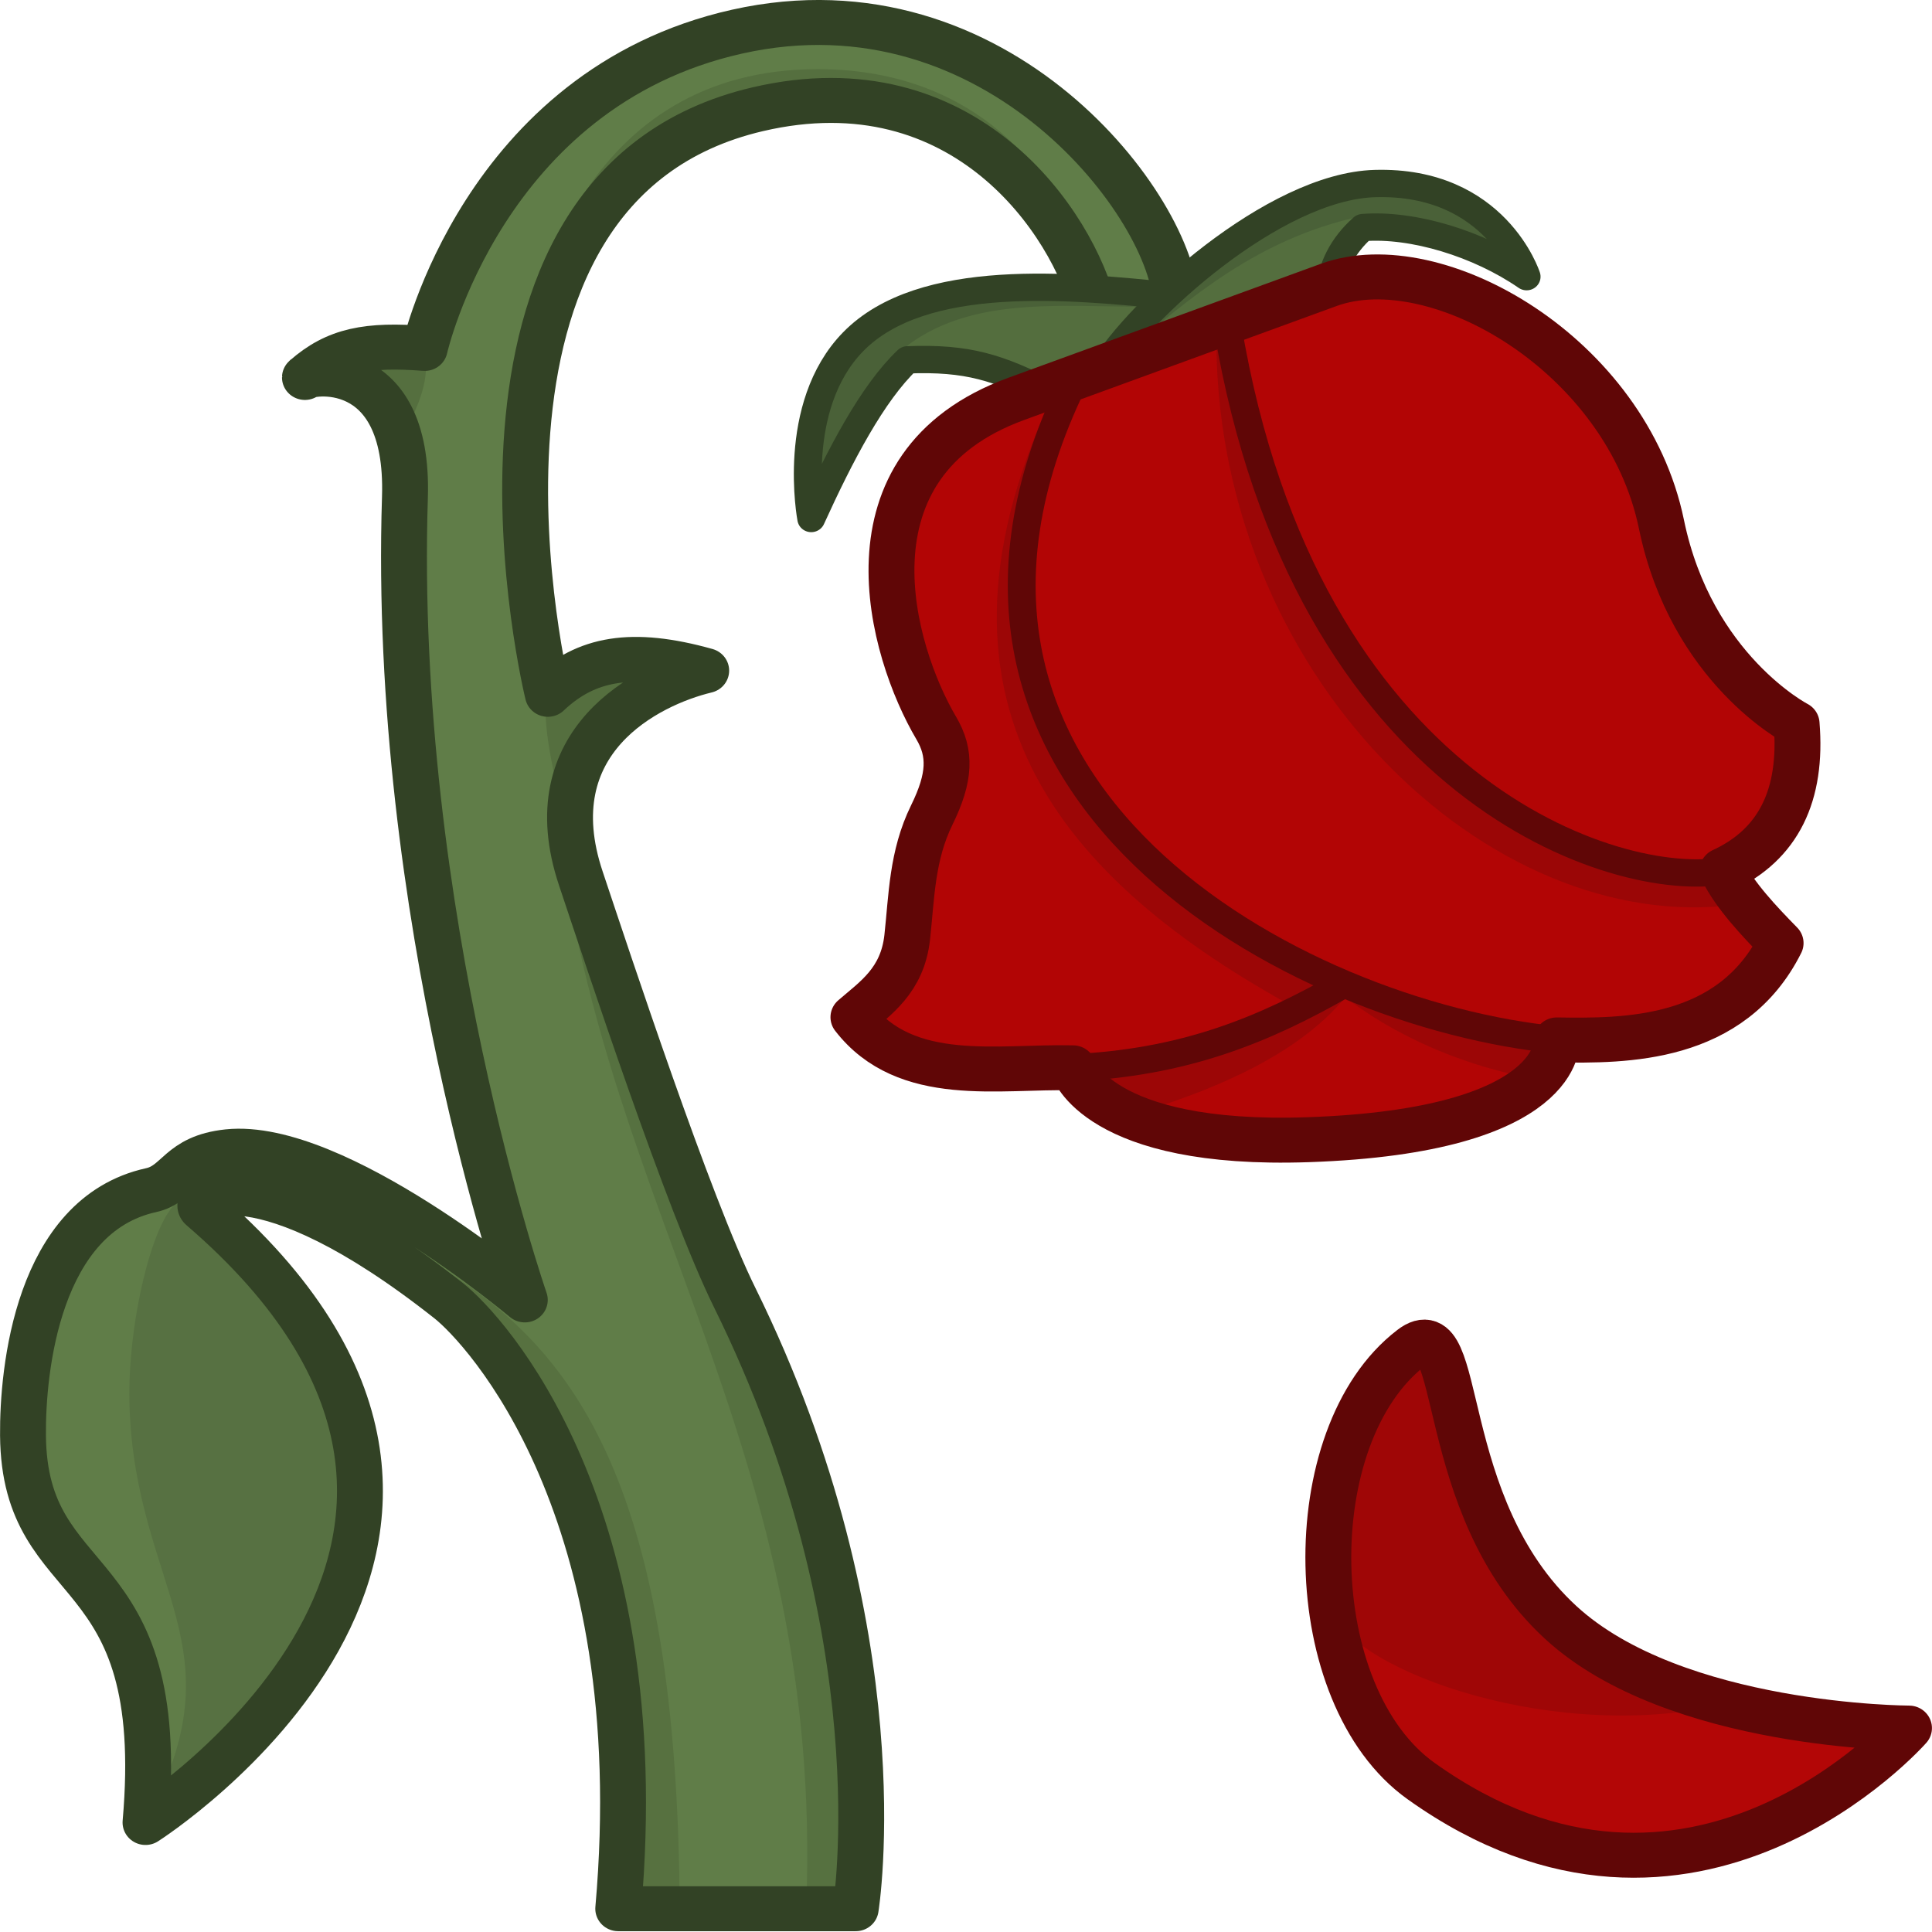 <svg xmlns="http://www.w3.org/2000/svg" xml:space="preserve" width="84" height="84" viewBox="0 0 22.225 22.225"><g style="display:inline"><g style="display:inline;stroke-width:.987"><path d="M7.18 22.09h2.702s.51-3.192-1.376-7.092c-.528-1.09-1.447-3.94-1.751-4.866-.526-1.6.758-2.25 1.426-2.414-.848-.242-1.367-.145-1.802.275 0 0-1.418-5.887 2.39-6.792 2.354-.56 3.543 1.28 3.784 2.288l.926-.075C13.693 2.623 11.503-.379 8.53.3 5.64.96 4.978 3.978 4.978 3.978c-.646-.051-1.006.015-1.363.337 0-.05 1.19-.286 1.138 1.389-.152 4.864 1.364 9.319 1.364 9.319s-2.157-1.85-3.378-1.72c-.558.06-.557.375-.875.446C.57 14.04.401 15.841.407 16.593c.014 1.902 1.665 1.346 1.394 4.496 0 0 5.036-3.271.638-7.13-.132-.115.64-.677 2.815 1.076.404.327 2.327 2.42 1.926 7.055" style="display:inline;opacity:1;fill:#607d48;fill-opacity:1;stroke:none;stroke-width:.261;stroke-linecap:round;stroke-linejoin:round;stroke-miterlimit:10.8;stroke-dasharray:none;stroke-opacity:1;paint-order:fill markers stroke" transform="matrix(1.011 0 0 .991 -.147 .066)"/><path d="M9.32 22.065h.572c.29-4.527-2.153-8.416-3.385-12.488.526 4.42 3.017 7.232 2.812 12.488" style="display:inline;fill:#567140;fill-opacity:1;stroke:none;stroke-width:.261;stroke-linecap:round;stroke-linejoin:round;stroke-miterlimit:10.8;stroke-dasharray:none;stroke-opacity:1;paint-order:fill markers stroke" transform="matrix(1.011 0 0 .991 -.147 .066)"/><path d="M6.023 4.85c.86-4.163 4.323-4.715 6.425-2.022C12.064 1.767 11.117.736 9.45.736c-2.62 0-3.376 2.556-3.428 4.113" style="display:inline;fill:#556f3f;fill-opacity:1;stroke:none;stroke-width:.261;stroke-linecap:round;stroke-linejoin:round;stroke-miterlimit:10.8;stroke-dasharray:none;stroke-opacity:1;paint-order:fill markers stroke" transform="matrix(1.011 0 0 .991 -.147 .066)"/><path d="m7.226 22.03.653.077c-.022-4.935-1.19-6.487-2.698-7.448-1.576-1.005-1.992-.999-2.411-1.004 3.74.998 4.472 4.326 4.456 8.375" style="display:inline;fill:#577140;fill-opacity:1;stroke:none;stroke-width:.261;stroke-linecap:round;stroke-linejoin:round;stroke-miterlimit:10.8;stroke-dasharray:none;stroke-opacity:1;paint-order:fill markers stroke" transform="matrix(1.011 0 0 .991 -.147 .066)"/><path d="M2.247 13.86c-.316 0-.661 1.39-.628 2.397.069 2.131 1.275 2.78.194 4.794 0 0 2.35-1.87 2.46-3.724.09-1.54-1.771-3.467-2.026-3.467" style="fill:#577142;fill-opacity:1;stroke:none;stroke-width:.261;stroke-linecap:round;stroke-linejoin:round;stroke-miterlimit:10.8;stroke-dasharray:none;stroke-opacity:1;paint-order:fill markers stroke" transform="matrix(1.011 0 0 .991 -.147 .066)"/><path d="M6.367 7.893c-.067.465.087 1.04.213 1.601.254-.827.562-1.605 1.538-1.776-.602-.06-1.213-.182-1.751.175" style="display:inline;fill:#556f3f;fill-opacity:1;stroke:none;stroke-width:.261;stroke-linecap:round;stroke-linejoin:round;stroke-miterlimit:10.8;stroke-dasharray:none;stroke-opacity:1;paint-order:fill markers stroke" transform="matrix(1.011 0 0 .991 -.147 .066)"/><path d="M3.74 4.29c.513.005.888.288 1 .726.114-.32.31-.6.238-1.013-.412-.033-.825-.07-1.238.287" style="fill:#556f3f;fill-opacity:1;stroke:none;stroke-width:.261;stroke-linecap:round;stroke-linejoin:round;stroke-miterlimit:10.8;stroke-dasharray:none;stroke-opacity:1;paint-order:fill markers stroke" transform="matrix(1.011 0 0 .991 -.147 .066)"/><path d="M7.18 22.09h2.702s.51-3.192-1.376-7.092c-.528-1.09-1.447-3.94-1.751-4.866-.526-1.6.758-2.25 1.426-2.414-.848-.242-1.367-.145-1.802.275 0 0-1.418-5.887 2.39-6.792 2.354-.56 3.59 1.327 3.83 2.335.474.205.679.036.926-.075-.015-1.092-2.022-3.84-4.994-3.16-2.89.66-3.553 3.677-3.553 3.677-.646-.051-1.006.015-1.363.337 0-.05 1.19-.286 1.138 1.389-.152 4.864 1.364 9.319 1.364 9.319s-2.157-1.85-3.378-1.72c-.558.06-.557.375-.875.446C.57 14.04.401 15.841.407 16.593c.014 1.902 1.665 1.346 1.394 4.496 0 0 5.036-3.271.638-7.13-.132-.115.64-.677 2.815 1.076.404.327 2.327 2.42 1.926 7.055" style="display:inline;opacity:1;fill:none;fill-opacity:1;stroke:#324225;stroke-width:.522;stroke-linecap:round;stroke-linejoin:round;stroke-miterlimit:10.8;stroke-dasharray:none;stroke-opacity:1;paint-order:fill markers stroke" transform="matrix(1.011 0 0 .991 -.147 .066)"/></g><g style="display:inline;opacity:1;stroke-width:.987"><path d="M13.48 3.44c-1.152-.119-2.839-.291-3.627.531-.72.752-.477 2.052-.477 2.052.33-.739.694-1.453 1.095-1.842.684-.026 1.032.086 1.632.4l1.353-.416z" style="display:inline;opacity:1;fill:#4a6138;fill-opacity:1;stroke:none;stroke-width:.261;stroke-linecap:round;stroke-linejoin:round;stroke-miterlimit:10.8;stroke-dasharray:none;stroke-opacity:1;paint-order:fill markers stroke" transform="matrix(1.011 0 0 .991 -.147 -.004)"/><path d="M10.37 4.098c.834-.737 2.037-.493 3.066-.541l.018.637-1.372.343z" style="fill:#546e3e;fill-opacity:1;stroke:none;stroke-width:.261;stroke-linecap:round;stroke-linejoin:round;stroke-miterlimit:10.8;stroke-dasharray:none;stroke-opacity:1;paint-order:fill markers stroke" transform="matrix(1.011 0 0 .991 -.147 -.004)"/><path d="M13.48 3.44c-1.152-.119-2.839-.291-3.627.531-.72.752-.477 2.052-.477 2.052.33-.739.694-1.453 1.095-1.842.684-.026 1.032.086 1.632.4l1.353-.416z" style="display:inline;opacity:1;fill:none;fill-opacity:1;stroke:#324225;stroke-width:.317;stroke-linecap:round;stroke-linejoin:round;stroke-miterlimit:10.8;stroke-dasharray:none;stroke-opacity:1;paint-order:fill markers stroke" transform="matrix(1.011 0 0 .991 -.147 -.004)"/></g><g style="display:inline;stroke-width:.987"><path d="M12.825 4.215c.405-.685 1.812-2.118 2.966-2.151 1.374-.04 1.725 1.081 1.725 1.081-.542-.381-1.288-.724-1.859-.678-.23.207-.364.577-.38.848Z" style="opacity:1;fill:#4a6138;fill-opacity:1;stroke:none;stroke-width:.261;stroke-linecap:round;stroke-linejoin:round;stroke-miterlimit:10.8;stroke-dasharray:none;stroke-opacity:1;paint-order:fill markers stroke" transform="matrix(1.011 0 0 .991 -.147 .066)"/><path d="M15.615 2.447c-1.152.259-1.916.93-2.694 1.601l2.385-.733z" style="fill:#546e3e;fill-opacity:1;stroke:none;stroke-width:.261;stroke-linecap:round;stroke-linejoin:round;stroke-miterlimit:10.8;stroke-dasharray:none;stroke-opacity:1;paint-order:fill markers stroke" transform="matrix(1.011 0 0 .991 -.147 .066)"/><path d="M12.693 4.227c.404-.685 1.944-2.13 3.098-2.163 1.374-.04 1.725 1.081 1.725 1.081-.542-.381-1.292-.616-1.863-.57-.23.207-.36.469-.376.74Z" style="opacity:1;fill:none;fill-opacity:1;stroke:#324225;stroke-width:.317;stroke-linecap:round;stroke-linejoin:round;stroke-miterlimit:10.8;stroke-dasharray:none;stroke-opacity:1;paint-order:fill markers stroke" transform="matrix(1.011 0 0 .991 -.147 .066)"/></g><g style="display:inline;stroke-width:.987"><g style="stroke-width:.987"><path d="M16.206 15.577c.614-.48.248 1.83 1.698 3.19 1.302 1.222 3.963 1.226 3.963 1.226s-2.466 2.863-5.552.615c-1.362-.991-1.413-4.012-.11-5.03" style="fill:#b30606;fill-opacity:1;stroke:none;stroke-width:.261;stroke-linecap:round;stroke-linejoin:round;stroke-miterlimit:10.8;stroke-dasharray:none;stroke-opacity:1;paint-order:fill markers stroke" transform="matrix(1.011 0 0 .991 -.147 .066)"/><path d="M15.283 18.569c.119.69 2.394 1.585 4.359 1.175-1.992-1.171-2.347-1.34-3.272-4.25-1.02.78-1.113 1.986-1.087 3.075" style="display:inline;fill:#9f0606;fill-opacity:1;stroke:none;stroke-width:.261;stroke-linecap:round;stroke-linejoin:round;stroke-miterlimit:10.8;stroke-dasharray:none;stroke-opacity:1;paint-order:fill markers stroke" transform="matrix(1.011 0 0 .991 -.147 .066)"/><path d="M16.206 15.577c.614-.48.248 1.83 1.698 3.19 1.302 1.222 3.963 1.226 3.963 1.226s-2.466 2.863-5.552.615c-1.362-.991-1.413-4.012-.11-5.03" style="display:inline;fill:none;fill-opacity:1;stroke:#600606;stroke-width:.522;stroke-linecap:round;stroke-linejoin:round;stroke-miterlimit:10.8;stroke-dasharray:none;stroke-opacity:1;paint-order:fill markers stroke" transform="matrix(1.011 0 0 .991 -.147 .066)"/></g><path d="M11.708 4.564c-2.053.764-1.42 2.938-.91 3.82.169.291.16.573-.05 1.009-.228.474-.229.948-.28 1.422-.055.502-.364.707-.612.926.6.792 1.657.566 2.499.588 0 0 .27.919 2.677.834 2.925-.103 2.827-1.158 2.827-1.158.779.012 1.985.019 2.547-1.124-.24-.25-.522-.553-.661-.843.638-.3.91-.875.843-1.704 0 0-1.198-.63-1.538-2.315-.397-1.966-2.56-3.234-3.787-2.778z" style="display:inline;opacity:1;fill:#b20505;fill-opacity:1;stroke:none;stroke-width:.261;stroke-linecap:round;stroke-linejoin:round;stroke-miterlimit:10.8;stroke-dasharray:none;stroke-opacity:1;paint-order:fill markers stroke" transform="matrix(1.011 0 0 .991 -.147 .066)"/><path d="m15.362 11.435 2.572.604-.257.43c-1.063-.183-1.874-.656-2.315-1.034" style="display:inline;fill:#9c0606;fill-opacity:1;stroke:none;stroke-width:.261;stroke-linecap:round;stroke-linejoin:round;stroke-miterlimit:10.8;stroke-dasharray:none;stroke-opacity:1;paint-order:fill markers stroke" transform="matrix(1.011 0 0 .991 -.147 .066)"/><path d="M12.973 12.89c1.21-.36 2.091-.83 2.555-1.48-.943.38-2.069.78-3.076.943z" style="display:inline;fill:#9c0606;fill-opacity:1;stroke:none;stroke-width:.261;stroke-linecap:round;stroke-linejoin:round;stroke-miterlimit:10.8;stroke-dasharray:none;stroke-opacity:1;paint-order:fill markers stroke" transform="matrix(1.011 0 0 .991 -.147 .066)"/><path d="M12.163 4.44c-1.716 3.65.07 5.716 2.736 7.202l.447-.298c-3.017-1.797-4.116-3.27-3.183-6.904" style="display:inline;fill:#9c0606;fill-opacity:1;stroke:none;stroke-width:.261;stroke-linecap:round;stroke-linejoin:round;stroke-miterlimit:10.8;stroke-dasharray:none;stroke-opacity:1;paint-order:fill markers stroke" transform="matrix(1.011 0 0 .991 -.147 .066)"/><path d="M13.986 3.762c-.053 4.006 3.11 7.047 5.907 6.673l-.107-.306c-2.988-.396-5.145-2.84-5.8-6.367" style="display:inline;fill:#9b0606;fill-opacity:1;stroke:none;stroke-width:.261;stroke-linecap:round;stroke-linejoin:round;stroke-miterlimit:10.8;stroke-dasharray:none;stroke-opacity:1;paint-order:fill markers stroke" transform="matrix(1.011 0 0 .991 -.147 .066)"/><path d="M12.353 4.382c-2.254 4.74 2.562 7.332 5.515 7.623M14.114 3.73c.887 5.397 4.438 6.538 5.658 6.31" style="fill:none;fill-opacity:1;stroke:#600606;stroke-width:.317;stroke-linecap:round;stroke-linejoin:round;stroke-miterlimit:10.8;stroke-dasharray:none;stroke-opacity:1;paint-order:fill markers stroke" transform="matrix(1.011 0 0 .991 -.147 .066)"/><path d="M12.302 12.33c1.325-.052 2.24-.453 3.121-.964" style="fill:none;fill-opacity:1;stroke:#600606;stroke-width:.317;stroke-linecap:round;stroke-linejoin:round;stroke-miterlimit:10.8;stroke-dasharray:none;stroke-opacity:1;paint-order:fill markers stroke" transform="matrix(1.011 0 0 .991 -.147 .066)"/><path d="M11.708 4.564c-2.053.764-1.42 2.938-.91 3.82.169.291.16.573-.05 1.009-.228.474-.229.948-.28 1.422-.055.502-.364.707-.612.926.6.792 1.657.566 2.499.588 0 0 .27.919 2.677.834 2.925-.103 2.827-1.158 2.827-1.158.779.012 1.985.019 2.547-1.124-.24-.25-.522-.553-.661-.843.638-.3.91-.875.843-1.704 0 0-1.198-.63-1.538-2.315-.397-1.966-2.56-3.234-3.787-2.778z" style="display:inline;opacity:1;fill:none;fill-opacity:1;stroke:#600606;stroke-width:.522;stroke-linecap:round;stroke-linejoin:round;stroke-miterlimit:10.8;stroke-dasharray:none;stroke-opacity:1;paint-order:fill markers stroke" transform="matrix(1.011 0 0 .991 -.147 .066)"/></g></g></svg>